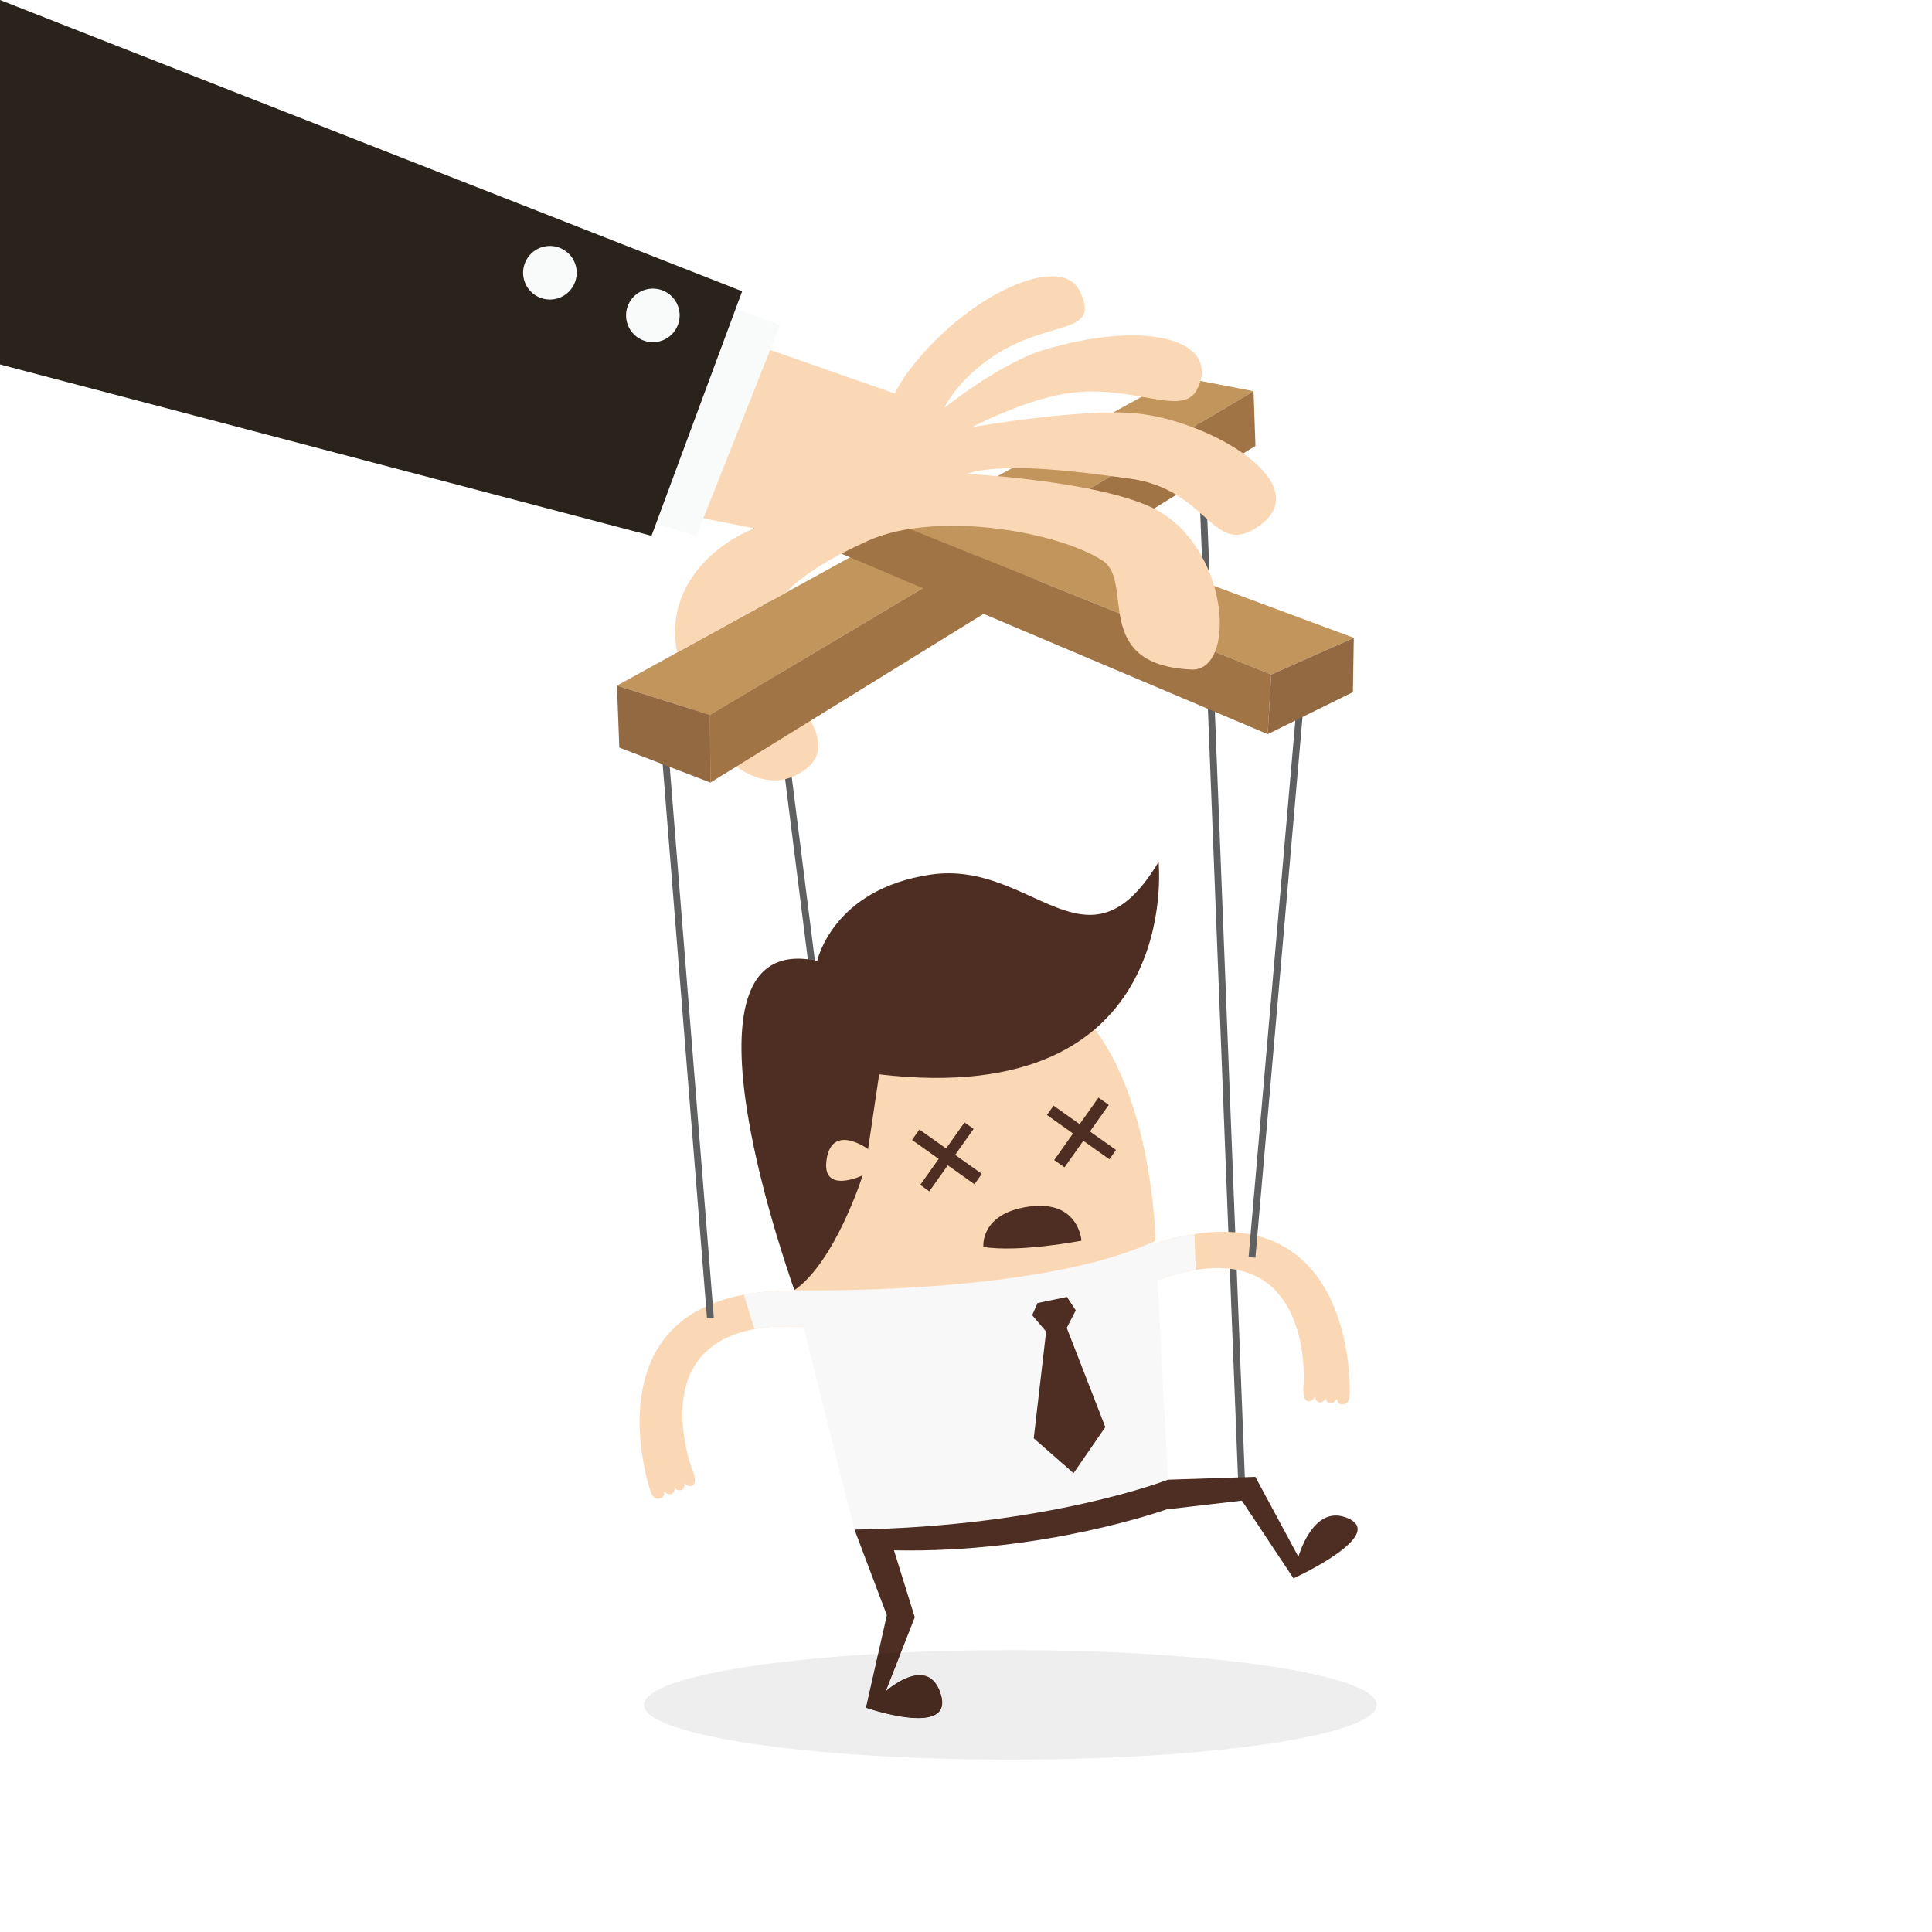 <svg width="1600" height="1600" xmlns="http://www.w3.org/2000/svg">

 <g>
  <title>background</title>
  <rect fill="none" id="canvas_background" height="402" width="582" y="-1" x="-1"/>
 </g>
 <g>
  <title>Layer 1</title>
  <path fill="#5e6061" fill-rule="nonzero" d="m737.745,1339.693l-119.477,-947.7l5.628,-0.709l119.477,947.703l-5.628,0.707" id="path16"/>
  <path fill="#5e6061" fill-rule="nonzero" d="m1025.628,1233.228l-34.555,-882.808l5.668,-0.221l34.556,882.808l-5.669,0.221" id="path18"/>
  <path fill="#fbd8b5" fill-rule="nonzero" d="m957.499,1060.552c132.237,-48.072 122.053,86.212 122.053,86.212c-0.272,1.821 -1.321,13.293 4.045,13.767c2.567,0.225 4.22,-1.615 5.259,-3.796c0.508,2.281 1.623,4.405 4.011,4.624c2.341,0.2 3.904,-1.291 4.955,-3.199c0.569,2.02 1.684,3.781 3.847,3.971c2.579,0.235 4.217,-1.613 5.264,-3.791c0.504,2.287 1.616,4.404 4.015,4.62c5.007,0.432 6.845,-2.821 6.873,-9.463c0,0 6.481,-176.14 -161.964,-123.553l1.643,30.608" id="path20"/>
  <path fill="#fbd8b5" fill-rule="nonzero" d="m665.564,1098.847c-140.444,-8.545 -92.551,117.32 -92.551,117.32c0.779,1.669 5.041,12.371 0.031,14.348c-2.397,0.945 -4.504,-0.351 -6.12,-2.147c0.161,2.332 -0.304,4.684 -2.532,5.573c-2.188,0.856 -4.111,-0.129 -5.66,-1.661c0.028,2.099 -0.541,4.104 -2.561,4.9c-2.404,0.957 -4.501,-0.349 -6.123,-2.14c0.165,2.335 -0.299,4.681 -2.537,5.571c-4.677,1.836 -7.365,-0.763 -9.277,-7.123c0,0 -56.228,-167.049 120.216,-164.456l7.115,29.815" id="path22"/>
  <path fill="#4e2e22" fill-rule="nonzero" d="m967.232,1225.419l72.38,-2.401l35.669,66.211c0,0 11.643,-42.312 38.792,-32.737c38.251,13.493 -42.843,50.647 -42.843,50.647l-42.764,-64.392l-62.563,7.303c0,0 -100.932,36.479 -225.557,33.848l17.228,55.451l-24.032,61.253c0,0 33.291,-30.013 44.752,0c15.329,40.16 -61.124,13.68 -61.124,13.68l17.277,-76.627l-26.801,-70.935c0,0 94.66,-37.357 259.585,-41.3" id="path24"/>
  <path fill="#fbd8b5" fill-rule="nonzero" d="m956.924,1027.475c0,0 -4.364,-323.496 -243.717,-189.348c0,0 -72.656,67.044 -55.42,230.379c250.431,20.887 299.137,-41.031 299.137,-41.031" id="path26"/>
  <path fill="#4e2e22" fill-rule="nonzero" d="m959.475,713.764c0,0 21.48,205.855 -231.396,175.943l-9.157,61.896c0,0 -29.551,-21.62 -34.308,8.284c-4.763,29.912 29.821,13.492 29.821,13.492c0,0 -22.66,71.752 -56.648,95.127c1.517,2.261 -110.941,-300.839 19.005,-272.729c0,0 12.58,-59.479 93.988,-71.477c84.369,-12.436 129.611,88.272 188.695,-10.535" id="path28"/>
  <path fill="#f8f8f8" fill-rule="nonzero" d="m956.924,1027.475l10.308,197.944c0,0 -98.951,38.715 -259.585,41.3l-49.86,-198.213c0,0 202.788,4.873 299.137,-41.031" id="path30"/>
  <path fill="#4e2e22" fill-rule="nonzero" d="m883.575,1074.056l7.333,11.107l-7.471,14.552l31.939,82.133l-26.287,38.16l-32.988,-28.869l10.26,-88.405l-11.584,-13.551l4.492,-10.055l24.305,-5.072" id="path32"/>
  <path fill="#f8f8f8" fill-rule="nonzero" d="m665.564,1098.847l-7.115,-29.815c-15.975,-0.235 -30.017,0.937 -42.392,3.233l8.739,28.481c11.413,-2.099 24.873,-2.867 40.768,-1.9" id="path34"/>
  <path fill="#f8f8f8" fill-rule="nonzero" d="m955.856,1029.944l1.643,30.608c12.068,-4.387 22.937,-7.24 32.749,-8.831l-1.059,-29.637c-10.279,1.571 -21.349,4.119 -33.333,7.86" id="path36"/>
  <path fill="#4e2e22" fill-rule="nonzero" d="m813.125,972.107l-6.124,8.633l-51.721,-36.688l6.124,-8.635l51.721,36.689" id="path38"/>
  <path fill="#4e2e22" fill-rule="nonzero" d="m798.785,929.551l7.521,5.335l-36.688,51.723l-7.521,-5.336l36.688,-51.721" id="path40"/>
  <path fill="#4e2e22" fill-rule="nonzero" d="m924.237,952.349l-5.485,7.732l-51.721,-36.689l5.484,-7.732l51.723,36.689" id="path42"/>
  <path fill="#4e2e22" fill-rule="nonzero" d="m909.712,908.985l8.531,6.049l-36.689,51.721l-8.529,-6.049l36.688,-51.721" id="path44"/>
  <path fill="#4e2e22" fill-rule="nonzero" d="m814.396,1032.641c0,0 -3.081,-27.873 38.033,-33.448c41.113,-5.575 43.204,28.281 43.204,28.281c0,0 -51.677,10.045 -81.237,5.167" id="path46"/>
  <path fill="#5e6061" fill-rule="nonzero" d="m585.515,1091.797l-38.704,-483.575l5.653,-0.452l38.704,483.573l-5.653,0.453" id="path48"/>
  <path fill="#5e6061" fill-rule="nonzero" d="m1039.679,1041.564l-5.649,-0.492l40.764,-467.923l5.651,0.493l-40.765,467.921" id="path50"/>
  <path fill="#fbd8b5" fill-rule="nonzero" d="m561.737,554.401c16.619,68.213 62.792,103.485 95.537,88.459c54.335,-24.935 -16.096,-74.863 -22.019,-102.336c-2.992,-13.875 2.945,-27.304 15.123,-40.02l-89.617,49.329c0.293,1.509 0.6,3.025 0.976,4.568" id="path52"/>
  <path fill="#c2955c" fill-rule="nonzero" d="m510.933,567.807l464.896,-255.893l62.316,12.053l-450.192,268.087l-77.02,-24.247" id="path54"/>
  <path fill="#a17445" fill-rule="nonzero" d="m588.341,648.083l-0.388,-56.029l450.192,-268.087l1.573,45.301l-451.377,278.815" id="path56"/>
  <path fill="#c2955c" fill-rule="nonzero" d="m1121.156,528.216l-478.911,-177.907l-57.513,19.843l468.06,188.453l68.364,-30.389" id="path58"/>
  <path fill="#a17445" fill-rule="nonzero" d="m1049.843,607.996l2.949,-49.391l-468.06,-188.453l-2.343,39.893l467.453,197.951" id="path60"/>
  <path fill="#936942" fill-rule="nonzero" d="m510.933,567.807l1.961,51.293l75.447,28.983l-0.388,-56.029l-77.02,-24.247" id="path62"/>
  <path fill="#936942" fill-rule="nonzero" d="m1121.156,528.216l-0.724,44.979l-70.589,34.801l2.949,-49.391l68.364,-30.389" id="path64"/>
  <path fill="#fbd8b5" fill-rule="nonzero" d="m940.861,342.337c-45.549,-4.501 -136.119,11.473 -136.119,11.473c25.847,-12.957 51.32,-22.735 73.825,-27.125c56.756,-11.076 100.364,20.368 112.768,-4.097c20.34,-40.121 -39.787,-58.801 -126.587,-32.9c-36.249,10.816 -83.003,48.363 -83.003,48.363c9.98,-18.555 25.973,-33.041 40.296,-42.665c47.119,-31.679 89.747,-16.843 72.38,-53.945c-12.863,-27.467 -66.827,-6.827 -107.785,29.264c-35.132,30.956 -45.575,55.2 -45.575,55.2l-158.448,-55.375l-41.349,150.54l83.537,16.507c-27.465,10.448 -75.305,44.916 -64.041,102.804l89.617,-49.329c15.08,-15.747 39.739,-30.397 68.979,-43.431c55.743,-24.845 155.628,-7.864 193.708,16.599c26.9,17.283 -10.257,86.371 73.601,90.252c36.521,1.691 32.208,-94.631 -25,-129.981c-41.957,-25.925 -161.017,-32.077 -161.017,-32.077c33.039,-10.961 104.048,-0.055 134.239,3.837c66.724,8.604 69.037,66.945 107.824,39.341c48.509,-34.525 -39.585,-87.103 -101.851,-93.253" id="path66"/>
  <path fill="#f9fafa" fill-rule="nonzero" d="m646.007,269.335l-69.333,174.593l-96.275,-30.688l58.061,-184.547l107.547,40.641" id="path68"/>
  <path fill="#2a231b" fill-rule="nonzero" d="m614.621,241.213l-614.621,-241.213l0,301.821l539.552,141.919l75.069,-202.527" id="path70"/>
  <path fill="#f9fafa" fill-rule="nonzero" d="m519.265,267.051c3.228,11.825 15.433,18.795 27.26,15.563c11.825,-3.227 18.791,-15.429 15.563,-27.253c-3.227,-11.827 -15.432,-18.8 -27.255,-15.573c-11.825,3.227 -18.796,15.44 -15.568,27.264" id="path72"/>
  <path fill="#f9fafa" fill-rule="nonzero" d="m433.996,231.733c3.232,11.827 15.435,18.787 27.26,15.56c11.823,-3.227 18.796,-15.44 15.568,-27.253c-3.227,-11.827 -15.435,-18.8 -27.259,-15.573c-11.828,3.227 -18.796,15.44 -15.569,27.267" id="path74"/>
  <path fill="#eeeeee" fill-rule="nonzero" d="m836.735,1457.293c-167.58,0 -303.428,-20.32 -303.428,-45.373c0,-19.28 80.464,-35.76 193.939,-42.333l-10.075,44.693c0,0 24.728,8.56 43.237,8.56c14.036,0 24.497,-4.92 17.887,-22.24c-3.821,-10 -10.065,-13.333 -16.696,-13.333c-13.259,0 -28.056,13.333 -28.056,13.333l12.552,-31.987c28.625,-1.347 59.065,-2.067 90.64,-2.067c167.579,0 303.428,20.32 303.428,45.373c0,25.053 -135.849,45.373 -303.428,45.373" id="path76"/>
  <path fill="#462a1f" fill-rule="nonzero" d="m760.408,1422.84c-18.509,0 -43.237,-8.56 -43.237,-8.56l10.075,-44.693c6.183,-0.347 12.48,-0.68 18.849,-0.973l-12.552,31.987c0,0 14.797,-13.333 28.056,-13.333c6.631,0 12.875,3.333 16.696,13.333c6.611,17.32 -3.851,22.24 -17.887,22.24" id="path78"/>
 </g>
</svg>